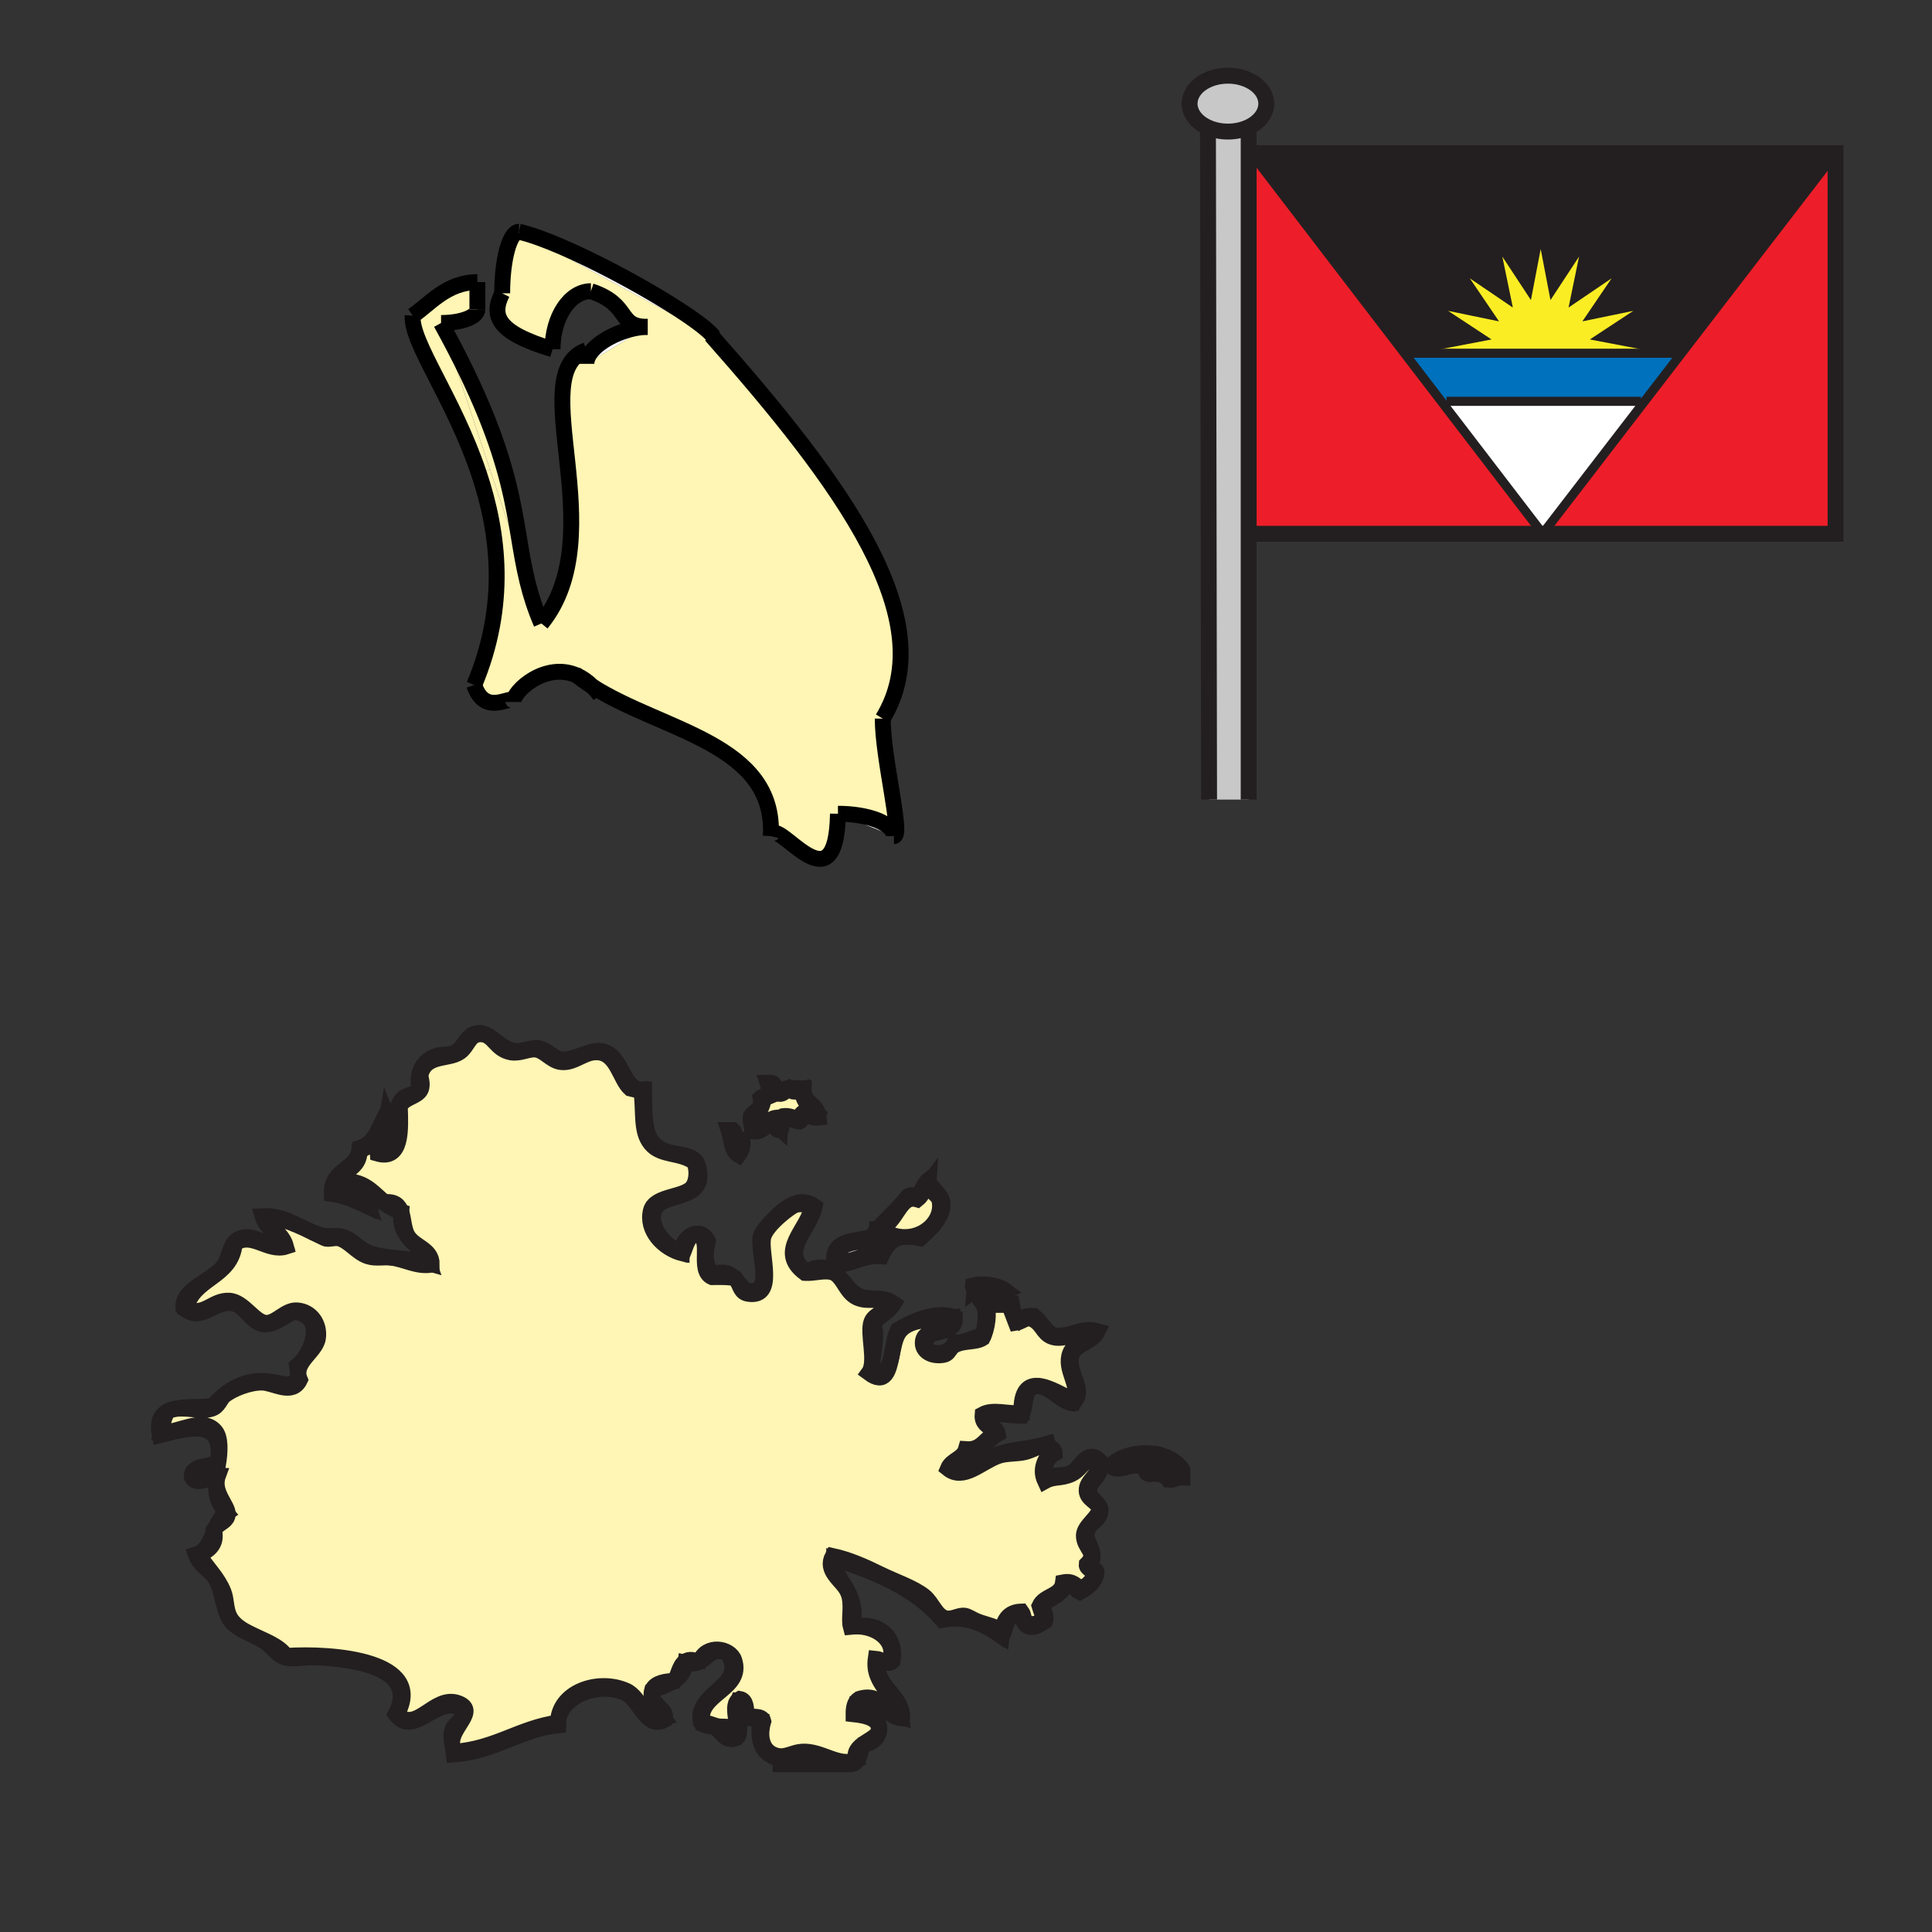 <?xml version="1.0" encoding="iso-8859-1"?>
<!-- Generator: Adobe Illustrator 12.0.1, SVG Export Plug-In . SVG Version: 6.00 Build 51448)  -->
<!DOCTYPE svg PUBLIC "-//W3C//DTD SVG 1.1//EN" "http://www.w3.org/Graphics/SVG/1.1/DTD/svg11.dtd">
<svg  version="1.1" id="Layer_1" xmlns="http://www.w3.org/2000/svg" xmlns:xlink="http://www.w3.org/1999/xlink" width="850.89" height="850.89"
	 viewBox="0 0 850.89 850.89" style="overflow:visible;enable-background:new 0 0 850.89 850.89;" xml:space="preserve">
<rect x="0" y="0" width="850.89" height="850.89" fill="#333333" stroke="none"/>
<g>
	<g id="XMLID_2_">
		<g>
			<polygon style="fill:#ED1E29;" points="808.41,83.82 808.41,235.09 679.44,235.09 679.44,235.02 723.69,177.52 740.58,155.57 
				808.41,67.44 			"/>
			<polygon style="fill:#231F20;" points="808.41,67.44 740.58,155.57 718.79,155.57 728.02,153.8 702.81,148.98 724.25,134.87 
				699.12,140.06 713.53,118.83 692.3,133.24 697.48,108.1 683.38,129.55 678.55,104.34 673.73,129.55 659.63,108.1 664.81,133.24 
				643.58,118.83 657.99,140.06 632.86,134.87 654.3,148.98 629.09,153.8 638.31,155.57 619.41,155.57 618.87,155.98 551.02,67.44 
							"/>
			<polygon style="fill:#0071BC;" points="718.79,155.57 740.58,155.57 723.69,177.52 722.7,176.75 637.06,176.75 635.63,177.85 
				618.87,155.98 619.41,155.57 638.31,155.57 638.32,155.57 			"/>
			<polygon style="fill:#FBED24;" points="728.02,153.8 718.79,155.57 638.32,155.57 638.31,155.57 629.09,153.8 654.3,148.98 
				632.86,134.87 657.99,140.06 643.58,118.83 664.81,133.24 659.63,108.1 673.73,129.55 678.55,104.34 683.38,129.55 697.48,108.1 
				692.3,133.24 713.53,118.83 699.12,140.06 724.25,134.87 702.81,148.98 			"/>
			<polygon style="fill:#FFFFFF;" points="723.69,177.52 679.44,235.02 635.63,177.85 637.06,176.75 722.7,176.75 			"/>
			<polygon style="fill:#ED1E29;" points="679.44,235.02 679.44,235.09 552.56,235.09 551.02,67.44 618.87,155.98 635.63,177.85 			
				"/>
			<path style="fill:#C8C8C8;" d="M532.01,56.15c-4.85-2.16-8.09-6.05-8.09-10.5c0-6.8,7.561-12.31,16.88-12.31
				c9.33,0,16.891,5.51,16.891,12.31c0,4.34-3.091,8.16-7.75,10.35c-2.631,1.23-5.771,1.95-9.141,1.95
				C537.58,57.95,534.57,57.29,532.01,56.15z"/>
			<path style="fill:#C8C8C8;" d="M549.94,56v296.16H532.5l-0.49-296.01c2.561,1.14,5.57,1.8,8.79,1.8
				C544.17,57.95,547.31,57.23,549.94,56z"/>
			<path style="fill:#FFFFFF;" d="M520.75,648.02c0,2.08,0,4.15,0,6.23l-1.21-4.78C519.94,648.98,520.32,648.48,520.75,648.02z"/>
			<path d="M520.75,647.41c0,0.21,0,0.41,0,0.609c-0.43,0.461-0.81,0.961-1.21,1.45l-0.33-1.29c0.13-0.239,0.23-0.5,0.32-0.77
				c-0.24-0.33-0.49-0.66-0.761-0.96l-0.479-1.9C519.25,645.38,520.08,646.33,520.75,647.41z"/>
			<path d="M519.21,648.18l0.33,1.29c-1.07,1.311-2.26,2.49-4.9,2.221c-1.58-2.091-4.27-3.07-8.56-2.44
				c-2.45-0.2-0.87-4.42-4.271-3.67c-5.01-0.78-9.22,3.11-12.84,0c4.261-4.15,11.181-6.01,17.65-5.49
				c0.229,0.01,0.46,0.03,0.689,0.061c0.301,0.029,0.591,0.069,0.891,0.109c0.37,0.05,0.74,0.11,1.1,0.181
				c0.05,0.01,0.09,0.02,0.13,0.029c0.391,0.07,0.78,0.15,1.16,0.25c0.3,0.07,0.59,0.15,0.88,0.24c0.181,0.05,0.36,0.1,0.54,0.16
				c0.601,0.189,1.19,0.41,1.76,0.649c0.23,0.091,0.45,0.19,0.671,0.301c0.079,0.029,0.149,0.069,0.229,0.109
				c0.25,0.11,0.49,0.24,0.73,0.37c0.26,0.141,0.52,0.29,0.77,0.44c0.54,0.33,1.05,0.68,1.53,1.069c0.13,0.091,0.25,0.19,0.37,0.301
				c0.08,0.05,0.149,0.109,0.22,0.189l0.479,1.9c-6.52-7.62-20.14-7-28.579-0.87c4.42,1.07,7.359-1.67,12.84-1.22
				c1.76,0.88,2.12,3.17,3.66,4.279c4.319-1.92,6.939,0.53,9.17,2.44C517.43,650.56,518.55,649.59,519.21,648.18z"/>
			<path style="fill:#FFFFFF;" d="M519.53,647.41c-0.09,0.27-0.19,0.53-0.32,0.77l-0.44-1.729
				C519.04,646.75,519.29,647.08,519.53,647.41z"/>
			<path style="fill:#FFFFFF;" d="M518.77,646.45l0.44,1.729c-0.66,1.41-1.78,2.38-3.35,2.9c-2.23-1.91-4.851-4.36-9.17-2.44
				c-1.54-1.109-1.9-3.399-3.66-4.279c-5.48-0.45-8.42,2.29-12.84,1.22C498.63,639.45,512.25,638.83,518.77,646.45z"/>
			<path style="fill:#FFFFFF;" d="M518.29,644.54v0.01c-0.07-0.08-0.14-0.14-0.22-0.189C518.15,644.42,518.22,644.48,518.29,644.54z
				"/>
			<path d="M518.07,644.36c-0.12-0.11-0.24-0.21-0.37-0.301C517.83,644.15,517.95,644.25,518.07,644.36z"/>
			<path d="M516.17,642.99c-0.25-0.15-0.51-0.3-0.77-0.44C515.66,642.69,515.92,642.83,516.17,642.99z"/>
			<path d="M515.4,642.55c-0.24-0.13-0.48-0.26-0.73-0.37C514.92,642.29,515.16,642.42,515.4,642.55z"/>
			<path d="M514.44,642.07c-0.221-0.11-0.44-0.21-0.671-0.301C514,641.86,514.22,641.96,514.44,642.07z"/>
			<path d="M512.01,641.12c-0.18-0.061-0.359-0.11-0.54-0.16C511.65,641.01,511.83,641.06,512.01,641.12z"/>
			<path style="fill:#FFFFFF;" d="M511.47,640.96c-0.29-0.09-0.58-0.17-0.88-0.24C510.89,640.79,511.18,640.87,511.47,640.96z"/>
			<path style="fill:#FFFFFF;" d="M510.59,640.72c-0.38-0.1-0.77-0.18-1.16-0.25C509.82,640.54,510.21,640.63,510.59,640.72z"/>
			<path style="fill:#FFFFFF;" d="M509.3,640.44c-0.359-0.07-0.729-0.131-1.1-0.181C508.57,640.31,508.94,640.37,509.3,640.44z"/>
			<path d="M507.31,640.15c-0.229-0.03-0.46-0.051-0.689-0.061C506.85,640.1,507.08,640.12,507.31,640.15z"/>
			<path d="M484.69,643.75c0.949,7.45-5.521,7.79-4.881,13.44c0.381,3.39,4.83,4.6,4.881,7.939c0.09,5.26-6.29,5.08-6.11,11.62
				c0.54,3.39,4.77,7.74,1.229,12.83c0.21,2.03,3.761,0.72,3.051,3.67c-0.99,4.1-4.07,6.11-7.33,7.94
				c-2.21-1.051-2.66-3.86-6.11-3.671c-0.74,4-6.6,6.391-10.39,9.171c-0.98,1.739,2.359,3.489,1.22,7.34
				c-2.34,1.319-4.28,2.989-6.72,2.439c-3.71-0.83-2.7-5.05-4.891-5.5c-5.71,0-5.39,6.021-7.34,9.78
				c-6.26-4.54-13.78-8.61-23.14-7.78l-0.01-0.109c2.34-0.17,4.66-1.54,6.65-1.28c1.45,0.189,3.5,1.67,5.5,2.45
				c4.75,1.819,8.17,1.93,11,4.88c0.59-5.32,2.811-9.01,8.561-9.16c1.14,1.5,0.949,4.35,2.439,5.5c2.91,0.25,5-0.3,6.73-1.22
				c0.489-3.141-0.66-4.65-1.23-6.73c2.15-4.78,9.63-4.229,10.391-10.39c4.56-0.891,5.689,1.649,7.949,3.06
				c2.32-1.95,5.44-3.12,5.5-7.33c0.74-0.59-3.319-1.54-3.06-3.67c5.24-5.26-1.38-7.02-1.22-12.83c0.12-4.27,7.069-8.229,6.72-11.62
				c-0.311-3.1-5.34-3.97-5.5-7.939c-0.19-4.75,5.59-6.4,5.5-12.22c-4.98-5.41-7.01,2.5-12.22,4.89c-4.69,2.14-7.63,0.85-11.61,3.05
				c-2.6-5.55,0.33-9.96,3.05-13.439c-2.81-4.38-7.46-0.46-11.609,0.609c-3.78,0.98-8.41,0.46-12.221,1.83
				c-7.609,2.75-15.19,11.03-22,5.5c1.59-3.91,6.73-4.27,7.95-8.55c7.05,0.53,8.25-4.79,12.83-6.73c-1.2-3.479-5.98-3.39-5.5-8.55
				c4.68-2.569,10.92-0.13,17.11-0.609c-0.301-10,3.149-12.5,7.76-11.98l-0.021,0.14c-0.739-0.06-1.479,0.011-2.239,0.23
				c-4.681,1.37-3.23,7.98-5.5,12.83c-4.92-0.061-11.311-1.6-15.891,0c-0.3,4.78,4.8,4.16,5.5,7.939
				c-4.54,2.591-6.7,7.561-13.44,7.95c-0.95,3.021-8.4,5.721-6.73,7.33c8.54,2.61,14.351-4.66,21.391-6.72
				c6.6-1.93,13.529-2.09,20.779-4.28c0.58,1.87,2.98,1.92,3.061,4.28c-3.21,1.76-5.601,5.95-3.67,11c3.89-2.09,7.29-0.63,11-2.44
				C476.27,646.48,478.67,637.4,484.69,643.75z"/>
			<path style="fill:#FFF5B4;" d="M484.08,664.52c0.35,3.391-6.6,7.351-6.72,11.62c-0.16,5.811,6.46,7.57,1.22,12.83
				c-0.26,2.13,3.8,3.08,3.06,3.67c-0.06,4.21-3.18,5.38-5.5,7.33c-2.26-1.41-3.39-3.95-7.949-3.06
				c-0.761,6.16-8.24,5.609-10.391,10.39c0.57,2.08,1.72,3.59,1.23,6.73c-1.73,0.92-3.82,1.47-6.73,1.22c-1.49-1.15-1.3-4-2.439-5.5
				c-5.75,0.15-7.971,3.84-8.561,9.16c-2.83-2.95-6.25-3.061-11-4.88c-2-0.78-4.05-2.261-5.5-2.45c-1.99-0.26-4.31,1.11-6.65,1.28
				c-0.43,0.02-0.86,0.01-1.29-0.061c-4.56-0.74-6.09-6.8-9.78-9.78c-4.76-3.84-13.03-6.55-19.55-9.77
				c-6.84-3.39-13.86-6.45-20.78-7.95c-3.48,6.55,3.85,10.53,6.36,15.13c0.13,0.25,0.26,0.511,0.36,0.761
				c2.23,5.39,0.19,11.529,1.22,15.279c0.21-0.02,0.41-0.05,0.62-0.05c0,0.021-0.01,0.03-0.01,0.05c0.15-0.029,0.3-0.069,0.45-0.09
				c11.01-0.79,19.42,7.19,16.05,14.76c-1.91,1.601-4.07-0.449-6.11-0.62c-1.66,11.471,9.22,15.62,11,25.671
				c-6.48-1.971-8.79-11.03-18.33-7.94c-1.87,1.18-2.46,3.65-2.44,6.72c6.37,0.681,11.85,2.34,11,7.33
				c-0.74,4.28-12.3,5.76-9.78,12.84c-7.91,3.29-15.12-4.17-23.84-3.67c-4.1,0.24-7.14,2.71-11,1.83
				c-6.29-1.43-8.34-7.71-6.11-15.28c-0.6-2.659-4.98-1.539-7.33-2.439c-0.33-3.13-0.1-6.82-3.06-7.33
				c-4.79,2.58,0.57,12.36-1.83,16.5c-3.64,0.17-6.5-0.43-6.11-4.28c-3.38-0.09-5.13-1.79-8.56-1.83
				c-2.33-12.87,18.37-14.37,14.06-27.5c-1.73-5.27-12.19-7.3-15.28,0.61c-1.97,0.13-2.58-1.08-4.89-0.61
				c-3.89,1.051-4.03,5.86-5.95,8.9c-0.13,0.09-0.26,0.18-0.4,0.27c-6.04,0.171-8.86,1.82-9.66,4.23
				c-1.07,3.26,1.57,7.93,5.01,12.26c-8.22,2.601-9.76-9.24-16.5-12.22c-12.3-5.44-29.72,0.57-29.94,14.06
				c-16.92,2.431-27.28,11.42-45.23,12.83c-0.53-0.7-0.89-1.41-1.11-2.12c-0.01-0.01,0-0.02,0-0.02c-0.1-0.561-0.2-1.1-0.28-1.62
				c-0.28-7.25,11.48-14.33,2.62-17.63c-10.53-3.91-18.03,13.71-26.89,4.89c12.98-23.6-27.59-27.069-48.89-25.67
				c-3.04-4.45-9.32-6.649-14.95-9.33c-4.37-2.08-8.34-4.45-10.11-8.39c-1.53-3.43-1.18-7.19-2.44-10.39
				c-2.51-6.37-7.09-10.4-11-16.5c4.45-1.58,8.14-4.57,6.87-10.381c0.22-0.54,0.45-1.079,0.68-1.609c2.19-2.24,5.01-2.76,5.28-5.73
				c0.35-3.85-6.99-9.739-4.28-17.109c-4.5-0.2-7.73,3.01-11,0.609c1.07-4.43,7.47-3.54,11-5.5c0.95-5.6,1.22-11.84-1.22-14.67
				c-5.67-6.58-16.1,0.88-23.83,0.61c0.82-3.561,1.09-7.7,3.53-9.66c0,0,0-0.01,0.01-0.01c0.16-0.07,0.34-0.141,0.51-0.2
				c0.01-0.01,0.02-0.021,0.03-0.021c0.05-0.01,0.09-0.029,0.14-0.05c0.02-0.01,0.03-0.01,0.04-0.01c0.04-0.01,0.07-0.02,0.1-0.03
				c6.43-1.67,12.64,1.061,17.64-0.41c3.56-1.039,3.75-4.31,6.11-6.109c3.5-2.67,10.82-5.63,16.5-5.5
				c5.08,0.13,13.14,5.82,16.5-1.22c-3.28-7.71,7.04-12.12,7.94-18.33c0.91-6.181-2.97-11.78-9.16-12.23
				c-5.07-0.36-8.9,5.47-13.45,5.5c-5.36,0.05-10-9.46-16.5-9.77c-7.39-0.36-10.61,7.06-18.94,3.659
				c2.83-13.869,19.95-13.449,21.39-28.72c7.44-5.67,14.61,3.83,22.61,1.22c-1.54-5.789-6.82-7.84-9.17-12.829
				c9.85,0.409,17.13,7.56,26.28,9.17c1.62,0.76,4.2-0.49,6.11,0c4.71,1.199,7.89,6.29,12.83,7.939c3.46,1.16,7.09,0.181,10.39,0.61
				c6.09,0.79,11.45,4.229,17.73,3.06c0.12-7.29-8.37-7.71-11-13.45c-1.37-2.979-1.42-6.85-2.42-9.779
				c-0.95-2.78-2.76-4.73-7.36-4.271c-4.65-3.71-8.05-8.66-15.89-9.17c-1.21,7.33,7.11,5.11,8.55,9.78
				c-4.2-2.521-9.5-3.94-15.27-4.89c-0.06-10.04,11.68-8.28,11.61-18.33c2.14-0.71,3.3-2.41,6.11-2.45
				c0.58-5.73,5.22-7.4,6.11-12.83c3.16,7.64-5.19,9.07-4.28,16.5c10.84,3.09,10.15-10.63,9.78-20.78c1.78-3.99,7.6-4.149,9.17-7.33
				c1.24-2.54-0.31-5.5,0-6.72c2.24-8.97,12.03-6.36,17.11-9.78c4.01-2.71,4.09-8.3,9.78-7.95c5.43,0.341,6.05,6.66,12.83,7.95
				c3.97,0.75,7.65-1.6,11-1.229c3.89,0.43,6.76,4.939,11,5.5c6,0.8,10.24-4.79,16.5-4.271c8.3,0.681,9.57,11.84,14.06,15.891
				c1.46,0.37,2.78,0.87,4.88,0.609c1.38,9.83-0.41,18.261,4.28,23.83c4.59,5.44,12.73,3.561,18.95,7.95c1.5,2.7,1.55,8.05-0.61,11
				c-3.5,4.77-16.59,3.64-18.34,10.38c-2.22,8.601,5.28,16.75,14.06,18.95c1.57-3.71,2.32-8.85,6.72-7.95
				c6.28,1.29-0.46,15.46,6.11,18.34c3.57-0.02,7.3-0.18,10.14,0.55c0.3,0.311,0.58,0.631,0.85,0.95c1.63,2.65,1.69,5.3,4.9,5.83
				c12.91,2.13,4.93-18.1,6.72-25.05c1.41-5.45,12.03-13.45,14.06-14.06c2.17-0.65,5-0.171,7.33,0.609
				c-1.26,9.91-16.2,19.61-3.05,29.33c4.36,0.28,9.11-1.61,12.83,0c0.75,0.33,1.41,0.851,2.01,1.48c2.6,2.76,4.16,7.77,8.38,9.52
				c4.84,2.01,7.57-0.45,13.44,2.45c1.86,3.46-5.68,3.85-7.33,7.939c-2.05,5.091,2.38,17.7-1.22,22.62
				c7.24,5.41,8.74-0.84,10.12-7.699c0.7-3.45,1.36-7.061,2.71-9.421c3.82-6.67,13.77-6.21,23.83-7.329
				c-0.31,8.31-11.84,3.89-12.83,10.39c-0.72,4.74,4.26,7.1,9.17,6.11c1.86-0.381,2.23-1.74,3.27-2.971
				c0.18-0.16,0.35-0.34,0.51-0.529c0.3-0.28,0.66-0.551,1.11-0.78c4.02-2.09,9.18-1.08,12.22-3.05c1.96-3.721,3.4-12.2,1.22-14.67
				c3.46,0,6.931,0,10.391,0c1.12,2.54,2.02,5.31,3.06,7.939c2.17-0.29,5.19-2.92,6.72-1.83c4.96,1.9,4.931,6.41,9.16,7.95
				c5.24,1.9,10.44-2.42,18.34-1.84c-2.939,4.59-8.569,4.3-10.39,9.17c-2.69,7.2,4.64,13.8,1.83,20.78
				c-4.38-1.98-10.57-5.94-15.46-6.48c-4.61-0.52-8.061,1.98-7.76,11.98c-6.19,0.479-12.431-1.96-17.11,0.609
				c-0.48,5.16,4.3,5.07,5.5,8.55c-4.58,1.94-5.78,7.261-12.83,6.73c-1.22,4.28-6.36,4.64-7.95,8.55c6.81,5.53,14.39-2.75,22-5.5
				c3.811-1.37,8.44-0.85,12.221-1.83c4.149-1.069,8.8-4.989,11.609-0.609c-2.72,3.479-5.649,7.89-3.05,13.439
				c3.98-2.2,6.92-0.91,11.61-3.05c5.21-2.39,7.239-10.3,12.22-4.89c0.09,5.819-5.69,7.47-5.5,12.22
				C478.74,660.55,483.77,661.42,484.08,664.52z"/>
			<path d="M481.64,586.91c-7.899-0.58-13.1,3.74-18.34,1.84c-4.229-1.54-4.2-6.05-9.16-7.95c-1.529-1.09-4.55,1.54-6.72,1.83
				c-1.04-2.63-1.939-5.399-3.06-7.939c-3.46,0-6.931,0-10.391,0c2.181,2.47,0.74,10.949-1.22,14.67c-3.04,1.97-8.2,0.96-12.22,3.05
				c-0.45,0.229-0.81,0.5-1.11,0.78c0.49-0.58,0.87-1.25,1.11-2c3.24,0.59,8.39-2.19,12.22-3.061c1.45-5.439,2.03-11.1,0-14.05
				c4.28,0,8.55,0,12.83,0c0.52,2.939,1.25,5.68,3.06,7.33c1.4-1.45,3.721-1.98,6.721-1.83c3.189,2.51,4.87,6.54,8.56,8.55
				c7.94,0.96,12.35-3.979,19.55-1.83c-2.72,5.521-10.13,5.21-11.609,11c-1.94,7.57,6.97,14.96,0.609,20.78
				c-5.2-0.73-9.77-7.16-14.87-7.561l0.021-0.14c4.89,0.54,11.08,4.5,15.46,6.48c2.81-6.98-4.521-13.58-1.83-20.78
				C473.07,591.21,478.7,591.5,481.64,586.91z"/>
			<path d="M443.14,568.58c-3.13,1.45-11.479-1.78-14.06,0c0.08-1.1-0.75-1.29-0.61-2.45C432.21,565.15,439.36,565.65,443.14,568.58
				z"/>
			<path d="M420.53,580.19c0.45,8.619-11.79,4.54-12.84,10.39c-1.08,6,7.35,6.79,11.22,3.14c-1.04,1.23-1.41,2.59-3.27,2.971
				c-4.91,0.989-9.89-1.37-9.17-6.11c0.99-6.5,12.52-2.08,12.83-10.39c-10.06,1.119-20.01,0.659-23.83,7.329
				c-1.35,2.36-2.01,5.971-2.71,9.421l-0.05-0.011c0.82-3.979,1.2-8.54,2.76-11.239C401.39,582.17,411.98,577.03,420.53,580.19z"/>
			<path style="fill:#FFFFFF;" d="M418.91,593.72c0.15-0.18,0.32-0.359,0.51-0.529C419.26,593.38,419.09,593.56,418.91,593.72z"/>
			<path d="M418.15,712.86l0.01,0.109c-1.02,0.08-2.06,0.23-3.13,0.44c-11.46-13.391-28.76-20.94-47.67-26.891
				c-0.05,5.591,3.24,9.261,5.77,13.9l-0.02,0.01c-2.51-4.6-9.84-8.58-6.36-15.13c6.92,1.5,13.94,4.561,20.78,7.95
				c6.52,3.22,14.79,5.93,19.55,9.77c3.69,2.98,5.22,9.04,9.78,9.78C417.29,712.87,417.72,712.88,418.15,712.86z"/>
			<path d="M415.03,529.47c0.93,6.521-5.8,12.21-9.78,15.891c-1.61-0.38-3.07-0.601-4.39-0.69c8.27-1.15,14.42-8.4,12.94-15.81
				c-0.62-3.16-5.15-4.051-4.88-7.95c-1.79,2.29-2.6,5.56-4.89,7.34c-8.22-2.52-8.9,11.35-17.22,12.76
				c4.16-4.81,9.05-8.89,12.94-13.99c0.78-0.829,2.88-0.829,3.67,0c2.6-1.67,3.1-5.449,5.5-7.329
				C409.86,523.47,414.47,525.59,415.03,529.47z"/>
			<path style="fill:#FFF5B4;" d="M413.8,528.86c1.48,7.409-4.67,14.659-12.94,15.81c-1.25-0.08-2.38-0.03-3.4,0.14
				c-1.25-0.079-2.53-0.3-3.82-0.68c-1.13,0.41-1.85,1.23-2.41,2.21l-5.54-0.979c0.75-0.71,0.65-2.29,0.62-3.78
				c0.16-0.19,0.33-0.38,0.5-0.57c8.32-1.41,9-15.279,17.22-12.76c2.29-1.78,3.1-5.05,4.89-7.34
				C408.65,524.81,413.18,525.7,413.8,528.86z"/>
			<path style="fill:#FFFFFF;" d="M397.46,544.81c1.02-0.17,2.15-0.22,3.4-0.14C399.75,544.83,398.62,544.88,397.46,544.81z"/>
			<path d="M386.31,732.97c0.4,10.82,11.52,14.11,10.99,23.83c-8.2-0.77-10.04-11.58-19.55-7.33c0.13,1.971-1.08,2.59-0.61,4.891
				c12.13-0.99,13.64,12.439,3.05,14.05c-1.74,2.95-1.12,8.25-5.5,8.56c-1.42,0-2.85,0-4.27,0c-3.24-0.149-11.26-4.979-15.89-4.89
				c-3.28,0.06-6.06,2.5-9.17,2.439c-8.31-0.14-12.44-5.89-10.39-17.109c-2.01-0.641-5-0.29-6.72-1.22
				c-1.43-2.03,0.36-7.29-3.06-7.33c-1.9,5.27,2.1,13.68-0.61,16.5c-4.91,2.09-6.62-2.2-9.17-4.28c-2.47-1.58-4.56-0.18-6.72-2.44
				c-3.06-13.72,21.27-16.13,11.61-30.56c-6.58-2.8-8.26,1.76-12.18,3.75l-0.04-0.08c3.09-7.91,13.55-5.88,15.28-0.61
				c4.31,13.13-16.39,14.63-14.06,27.5c3.43,0.04,5.18,1.74,8.56,1.83c-0.39,3.851,2.47,4.45,6.11,4.28
				c2.4-4.14-2.96-13.92,1.83-16.5c2.96,0.51,2.73,4.2,3.06,7.33c2.35,0.9,6.73-0.22,7.33,2.439c-2.23,7.57-0.18,13.851,6.11,15.28
				c3.86,0.88,6.9-1.59,11-1.83c8.72-0.5,15.93,6.96,23.84,3.67c-2.52-7.08,9.04-8.56,9.78-12.84c0.85-4.99-4.63-6.649-11-7.33
				c-0.02-3.069,0.57-5.54,2.44-6.72c9.54-3.09,11.85,5.97,18.33,7.94c-1.78-10.051-12.66-14.2-11-25.671
				c2.04,0.171,4.2,2.221,6.11,0.62c3.37-7.569-5.04-15.55-16.05-14.76c11.24-2.34,19.36,4.71,17.28,15.37
				C391.25,733.67,386.39,730.52,386.31,732.97z"/>
			<path d="M393.64,544.13c1.29,0.38,2.57,0.601,3.82,0.68c-4.83,0.761-7.34,4.051-9.32,8.49c-7.89-0.55-11.7,2.97-18.34,3.67
				c-0.6-0.83-1.63-1.22-2.44-1.84c-0.59-9.55,9.64-8.28,16.5-10.38c0.77-1.1,1.6-2.16,2.45-3.17c0.03,1.49,0.13,3.07-0.62,3.78
				c-6.75,1.89-18.87,1.37-17.11,9.77c5.5,2.12,11.87-3.49,19.56-3.05c1.55-1.39,2.02-3.86,3.09-5.74
				C391.79,545.36,392.51,544.54,393.64,544.13z"/>
			<path style="fill:#FFF5B4;" d="M254.14,297.53c-13.86-6.26-28.04,6.77-28.04,11.57c0-4.09-12.32,7.39-17.25-7.4
				c14.79-35.19,10.87-66.96,2.04-93.27l4.91-1.64l16.52,49.48c1.42,5.81,3.31,11.79,6.11,18.32
				c32.04-39.43-8.18-110.34,19.82-120.34l2.69,0.01c-1.68,1.91-2.69,3.95-2.69,5.99l27-16.28c-13.82,0-7-9.72-25-15.72
				c-9.34,0-16.89,11.44-16.89,25.57c-24.65-7.39-27.12-14.78-22.19-24.64c0-14.99,3.31-27.11,7.4-27.11l84.61,45.61
				c57.59,65.12,102.2,125.28,75.59,168.81c0,17.71,9.02,51.76,4.93,51.76c0-5.45-11.02-9.86-24.65-9.86
				c-0.8,43.86-27.11,0-29.57,9.86c2.26-40.76-47.48-46.15-78.52-65.88C258.74,300.13,256.45,298.56,254.14,297.53z"/>
			<path style="fill:#FFFFFF;" d="M393.7,368.25l-24.65-9.86C382.68,358.39,393.7,362.8,393.7,368.25z"/>
			<path d="M392.71,596.93l0.05,0.011c-1.38,6.859-2.88,13.109-10.12,7.699c3.6-4.92-0.83-17.529,1.22-22.62
				c1.65-4.09,9.19-4.479,7.33-7.939c-5.87-2.9-8.6-0.44-13.44-2.45c-4.22-1.75-5.78-6.76-8.38-9.52h0.01
				c3.07,3.21,5.57,7.46,9.59,8.909c4.92,1.79,9.78-0.39,14.67,3.061c-2.24,3.67-6.22,5.6-9.17,8.55
				c2.93,7.47-1.95,15.98,0.61,22.01C390.1,605.66,391.72,601.71,392.71,596.93z"/>
			<path style="fill:#FFFFFF;" d="M385.69,545.36l5.54,0.979c-1.07,1.88-1.54,4.351-3.09,5.74c-7.69-0.44-14.06,5.17-19.56,3.05
				C366.82,546.73,378.94,547.25,385.69,545.36z"/>
			<path style="fill:#FFFFFF;" d="M386.31,541.08c0.17-0.021,0.34-0.04,0.5-0.07c-0.17,0.19-0.34,0.38-0.5,0.57
				C386.31,541.41,386.31,541.24,386.31,541.08z"/>
			<path style="fill:#FFFFFF;" d="M375.75,716.38c-0.15,0.021-0.3,0.061-0.45,0.09c0-0.02,0.01-0.029,0.01-0.05
				C375.46,716.39,375.6,716.38,375.75,716.38z"/>
			<path d="M373.13,700.42c2.17,4,3.77,8.71,2.18,16c-0.21,0-0.41,0.03-0.62,0.05c-1.03-3.75,1.01-9.89-1.22-15.279
				c-0.1-0.25-0.23-0.511-0.36-0.761L373.13,700.42z"/>
			<path d="M369.38,562.11h-0.01c-0.6-0.63-1.26-1.15-2.01-1.48c-3.72-1.61-8.47,0.28-12.83,0c-13.15-9.72,1.79-19.42,3.05-29.33
				c-2.33-0.78-5.16-1.26-7.33-0.609c-2.03,0.609-12.65,8.609-14.06,14.06c-1.79,6.95,6.19,27.18-6.72,25.05
				c-3.21-0.53-3.27-3.18-4.9-5.83c1.72,2.08,3.02,4.36,5.51,4.61c10.88,1.12,3.6-17.12,4.89-23.83c0.6-3.12,7.63-9.7,9.17-11
				c3.66-3.1,8.94-6.51,14.66-2.45c-2.06,10.45-15.74,19.7-3.66,28.72C362.21,556.44,366.11,558.69,369.38,562.11z"/>
			<path d="M360.64,492.19c-2.51,0.26-3.92-0.57-5.5-1.221c-2.4-0.359-1.56,2.511-3.06,3.05c-2.51-0.34-3.95-1.75-6.72-1.829
				c-2.52-0.07-0.11,4.779-1.83,5.5c-2.44,0.399-1.75-2.32-1.84-4.28c-4.33,0.76-4.63,5.55-10.39,4.89
				c0.08-2.52-1.06-3.83-0.61-6.72c1.56-2.521,5.25-2.9,4.28-7.95c1.18-1.06,3.1-1.38,4.28-2.439c-0.68-1.16-0.78-2.891-1.22-4.28
				c0.4,0,0.81,0,1.22,0c2.69-0.24,1.59,3.29,3.67,3.67c4.42-2.25,6.62-1.23,11-1.22C353.63,486.16,360.25,486.05,360.64,492.19z
				 M354.53,489.75c1.27,0.4,4.18,2.28,5.5,0.61c-2.92-2.801-6.67-4.75-6.73-10.391c-2.84,0.91-4.03,1.521-6.11-0.609
				c-1.46,0.77-1.8,2.67-4.27,2.439c-3.19-1.97-3.82-6.95-3.06,0.61c-1.14,0.49-2.24,1.02-3.67,1.22c-0.08,4.61-2.62,6.75-4.89,9.17
				c0.2,2.05,0.63,3.851,1.84,4.891c3.76-1.12,4.7-5.08,9.16-5.5c-0.1,2.14,0.17,3.909,1.23,4.89c0.14-3-1.23-4.34,1.22-5.5
				c3.08-0.44,4.46,0.83,6.72,1.22C352.65,491.95,352.64,489.9,354.53,489.75z"/>
			<path style="fill:#FFF5B4;" d="M360.03,490.36c-1.32,1.67-4.23-0.21-5.5-0.61c-1.89,0.15-1.88,2.2-3.06,3.05
				c-2.26-0.39-3.64-1.66-6.72-1.22c-2.45,1.16-1.08,2.5-1.22,5.5c-1.06-0.98-1.33-2.75-1.23-4.89c-4.46,0.42-5.4,4.38-9.16,5.5
				c-1.21-1.04-1.64-2.841-1.84-4.891c2.27-2.42,4.81-4.56,4.89-9.17c1.43-0.2,2.53-0.729,3.67-1.22
				c-0.76-7.561-0.13-2.58,3.06-0.61c2.47,0.23,2.81-1.67,4.27-2.439c2.08,2.13,3.27,1.52,6.11,0.609
				C353.36,485.61,357.11,487.56,360.03,490.36z"/>
			<path d="M327.03,502.58c0.26,2.91-0.73,4.57-1.84,6.11c-3.19-1.9-2.96-7.23-4.27-11c0.61,0,1.22,0,1.83,0
				C324.57,499.43,323.1,504.52,327.03,502.58z M325.19,506.86c0.27-1.17,1.32-1.54,1.23-3.061c-1.92,0.681-1.62,0.29-3.06-0.609
				C323.33,505.05,323.92,506.3,325.19,506.86z"/>
			<path style="fill:#FFFFFF;" d="M326.42,503.8c0.09,1.521-0.96,1.891-1.23,3.061c-1.27-0.561-1.86-1.811-1.83-3.67
				C324.8,504.09,324.5,504.48,326.42,503.8z"/>
			<path style="fill:#FFFFFF;" d="M323.97,563.08c0.23,0.3,0.43,0.59,0.6,0.89c-0.27-0.319-0.55-0.64-0.85-0.95
				C323.8,563.03,323.89,563.06,323.97,563.08z"/>
			<path d="M313.58,561.25c5.4-1.77,8.15-0.3,10.14,1.77c-2.84-0.729-6.57-0.569-10.14-0.55c-6.57-2.88,0.17-17.05-6.11-18.34
				c-4.4-0.899-5.15,4.24-6.72,7.95c-8.78-2.2-16.28-10.35-14.06-18.95c1.75-6.74,14.84-5.61,18.34-10.38
				c2.16-2.95,2.11-8.3,0.61-11c-6.22-4.39-14.36-2.51-18.95-7.95c-4.69-5.569-2.9-14-4.28-23.83v-0.02
				c0.39,0.04,0.8,0.04,1.23,0.02c0.13,13.79,0.12,21.511,6.72,25.66c6.31,3.97,15.38,1.45,17.11,7.95
				c4.5,16.88-16.65,10.36-19.55,20.17c-1.95,6.57,4.74,15.37,12.22,17.72c-0.06-6.71,8.35-11.87,11.61-4.89
				C310.3,552.62,310.56,557.29,313.58,561.25z"/>
			<path style="fill:#FFFFFF;" d="M314.25,148.25l-1.07-0.57c-0.96-1.1-1.94-2.2-2.92-3.3
				C312.09,145.87,313.45,147.19,314.25,148.25z"/>
			<path style="fill:#FFFFFF;" d="M313.18,147.68l-84.61-45.61c19.79,4.4,66.58,29.86,81.69,42.31
				C311.24,145.48,312.22,146.58,313.18,147.68z"/>
			<path d="M308.08,731.75l0.04,0.08c-1.55,0.79-3.45,1.17-6.15,0.53c-0.44,3.68-2.28,6-4.73,7.68c1.92-3.04,2.06-7.85,5.95-8.9
				C305.5,730.67,306.11,731.88,308.08,731.75z"/>
			<path style="fill:#FFFFFF;" d="M297.24,740.04c-0.05,0.09-0.1,0.17-0.16,0.26c-0.08,0-0.16,0-0.24,0.01
				C296.98,740.22,297.11,740.13,297.24,740.04z"/>
			<path d="M296.84,740.31c-2.8,1.801-6.33,2.881-9.54,4.271l-0.12-0.04C287.98,742.13,290.8,740.48,296.84,740.31z"/>
			<path d="M287.3,744.58c-1.11,6.89,6.97,7.6,5.5,12.83c-8.54,4.67-10.77-9.46-18.33-12.22c-12.35-4.5-27.95,2.359-28.7,13.449
				h-0.02c0.22-13.489,17.64-19.5,29.94-14.06c6.74,2.979,8.28,14.82,16.5,12.22c-3.44-4.33-6.08-9-5.01-12.26L287.3,744.58z"/>
			<path style="fill:#FFFFFF;" d="M285.25,143.97l-27,16.28c0-2.04,1.01-4.08,2.69-5.99C265.98,148.53,277.08,143.97,285.25,143.97z
				"/>
			<path d="M282.41,479.95v0.02c-2.1,0.261-3.42-0.239-4.88-0.609c-4.49-4.051-5.76-15.21-14.06-15.891
				c-6.26-0.52-10.5,5.07-16.5,4.271c-4.24-0.561-7.11-5.07-11-5.5c-3.35-0.37-7.03,1.979-11,1.229c-6.78-1.29-7.4-7.609-12.83-7.95
				c-5.69-0.35-5.77,5.24-9.78,7.95c-5.08,3.42-14.87,0.811-17.11,9.78c-0.31,1.22,1.24,4.18,0,6.72
				c-1.57,3.181-7.39,3.34-9.17,7.33c0.37,10.15,1.06,23.87-9.78,20.78c-0.91-7.43,7.44-8.86,4.28-16.5
				c-0.89,5.43-5.53,7.1-6.11,12.83c-2.81,0.04-3.97,1.74-6.11,2.45c0.07,10.05-11.67,8.29-11.61,18.33
				c5.77,0.949,11.07,2.369,15.27,4.89c-1.44-4.67-9.76-2.45-8.55-9.78c7.84,0.51,11.24,5.46,15.89,9.17
				c4.6-0.46,6.41,1.49,7.36,4.271l-0.03,0.01c-8.66-2.57-14.2-11.44-22.61-12.23c0.56,5.961,9.88,3.16,9.17,10.391
				c-3.64-1.72-10.58-5.271-17.11-6.11c-0.52-11.31,11.38-10.21,12.22-20.17c7.23-2.14,8.7-10.04,12.22-15.88
				c1.31,1.51,1.81,2.97,1.81,4.41c0,4.52-4.98,8.76-5.48,13.31c8.89,1.54,7.97-6.109,7.85-13.33c-0.05-3.279,0.06-6.47,1.32-8.67
				c2.38-4.149,5.9-2.239,8.56-6.109c-1.06-6.181,0.82-11.5,6.72-14.061c2.71-1.18,6.45-0.45,9.16-1.83
				c4.26-2.17,4.77-8.29,10.39-8.56c5.03-0.24,9.68,7.34,15.89,7.95c3.62,0.35,7.19-1.761,10.39-1.23c3.81,0.64,6.42,4.41,9.78,4.89
				c5.67,0.82,12.64-4.439,17.72-3.659C274.32,464.32,273.58,479.18,282.41,479.95z"/>
			<path d="M245.77,758.64c-0.03,0.4-0.03,0.811-0.02,1.221c-15.69,1.43-27.94,11.569-45.84,12.83c-0.13-1.21-0.32-2.311-0.5-3.341
				c0.22,0.71,0.58,1.42,1.11,2.12c17.95-1.41,28.31-10.399,45.23-12.83H245.77z"/>
			<path style="fill:#FFFFFF;" d="M232.32,256.27l6.11,18.32C235.63,268.06,233.74,262.08,232.32,256.27z"/>
			<path style="fill:#FFF5B4;" d="M232.32,256.27l-16.52-49.48l-21.55-64.54C228.9,204.95,225.55,228.86,232.32,256.27z"/>
			<path style="fill:#FFF5B4;" d="M215.8,206.79l-4.91,1.64c-11.11-33.1-29.98-57.57-29.15-69.39l28.51-14.79c0,6.63,0,12,0,12
				c0,3.32-7.16,6-16,6L215.8,206.79z"/>
			<path style="fill:#FFFFFF;" d="M210.25,124.25l-28.51,14.79C189.13,134.11,196.63,124.25,210.25,124.25z"/>
			<path d="M199.3,761.69c1.07-2.9,5.86-4.33,4.28-9.16c-11.31-6.561-21.31,13.34-29.33,2.439c10.34-20.08-17.7-24.359-35.45-25.06
				c-4.55-0.18-9.92,1.14-13.44,0c-3.41-1.101-5.47-4.72-8.56-6.72c-2-1.29-3.96-2.28-5.8-3.181l0.02-0.04
				c5.63,2.681,11.91,4.88,14.95,9.33c21.3-1.399,61.87,2.07,48.89,25.67c8.86,8.82,16.36-8.8,26.89-4.89
				c8.86,3.3-2.9,10.38-2.62,17.63C198.76,765.54,198.59,763.65,199.3,761.69z"/>
			<path style="fill:#FFFFFF;" d="M199.13,767.71c0.08,0.521,0.18,1.06,0.28,1.62C199.23,768.79,199.15,768.25,199.13,767.71z"/>
			<path d="M179.14,543.52c2.63,5.74,11.12,6.16,11,13.45c-6.28,1.17-11.64-2.27-17.73-3.06l0.01-0.05
				c5.41,0.63,10.89,0.85,16.49,2.5c-2.98-8.63-13.42-9.801-12.22-22.61l0.03-0.01C177.72,536.67,177.77,540.54,179.14,543.52z"/>
			<path d="M172.42,553.86l-0.01,0.05c-3.3-0.43-6.93,0.55-10.39-0.61c-4.94-1.649-8.12-6.74-12.83-7.939
				c-1.91-0.49-4.34,0.31-6.11,0c-2.02-0.95-3.87-1.86-5.59-2.71c1.42,0.59,2.87,1.1,4.37,1.479c2.81,0.72,6.15-0.27,9.16,0.62
				c4.26,1.25,7.41,5.83,12.23,7.33C166.29,553.03,169.34,553.51,172.42,553.86z"/>
			<path style="fill:#FFFFFF;" d="M149.19,545.36c-1.91-0.49-4.49,0.76-6.11,0C144.85,545.67,147.28,544.87,149.19,545.36z"/>
			<path d="M130.86,577.13c6.19,0.45,10.07,6.05,9.16,12.23c-0.9,6.21-11.22,10.62-7.94,18.33c-3.36,7.04-11.42,1.35-16.5,1.22
				c-5.68-0.13-13,2.83-16.5,5.5c-2.36,1.8-2.55,5.07-6.11,6.109c-5,1.471-11.21-1.26-17.64,0.41c0.11-0.05,0.21-0.08,0.32-0.12
				c0.21-0.069,0.43-0.13,0.65-0.189c0.02-0.01,0.04-0.021,0.07-0.021c0.2-0.05,0.4-0.1,0.61-0.149c1.19-0.28,2.47-0.45,3.81-0.57
				c0.32-0.03,0.64-0.05,0.96-0.07c0.16-0.01,0.32-0.02,0.48-0.029c0.81-0.05,1.64-0.08,2.47-0.101c0.33-0.01,0.67-0.02,1-0.029
				c0.54-0.011,1.08-0.021,1.62-0.03c0.3-0.01,0.6-0.021,0.9-0.03c0.74-0.02,1.47-0.04,2.2-0.07c0.26-0.01,0.52-0.02,0.77-0.039
				c0.28-0.011,0.56-0.03,0.83-0.051c0.05,0,0.09,0,0.14-0.01c0.48-0.03,0.95-0.07,1.42-0.12c5.22-5.75,12.76-11.979,23.83-11
				c6.89,0.61,15.5,5.17,13.45-6.72c6.6-5.5,13.07-21.87-1.22-23.83c-4.72,1.62-8.32,5.92-13.45,5.5
				c-5.32-0.45-8.15-8.19-13.44-9.17c-8.8-1.64-14.23,9.05-22,1.83c-0.53-8.391,12.77-11.76,17.72-18.33
				c2.79-3.7,2.6-10.58,7.33-12.22c6.74-2.351,10.83,4.409,18.95,2.439c-2.42-4.72-7.59-6.67-9.17-12.22
				c5.6-0.35,10.28,1.59,14.86,3.79c-4.3-1.811-8.36-2.96-13.64-3.18c2.35,4.989,7.63,7.04,9.17,12.829
				c-8,2.61-15.17-6.89-22.61-1.22c-1.44,15.271-18.56,14.851-21.39,28.72c8.33,3.4,11.55-4.02,18.94-3.659
				c6.5,0.31,11.14,9.819,16.5,9.77C121.96,582.6,125.79,576.77,130.86,577.13z"/>
			<path style="fill:#FFFFFF;" d="M137.49,542.65c1.72,0.85,3.57,1.76,5.59,2.71c-9.15-1.61-16.43-8.761-26.28-9.17
				c5.28,0.22,9.34,1.369,13.64,3.18c0.01,0,0.01,0,0.02,0.01c2.33,1.11,4.63,2.29,7.02,3.271H137.49z"/>
			<path style="fill:#FFFFFF;" d="M137.48,542.65c-2.39-0.98-4.69-2.16-7.02-3.271C132.67,540.31,134.95,541.41,137.48,542.65z"/>
			<path d="M111.02,719.97l-0.02,0.04c-4.72-2.279-8.69-3.939-10.7-8.43c-2.55-5.7-2.42-11.64-5.5-16.5
				c-2.5-3.96-6.63-5.16-8.55-10.39c4.69-1.471,6.3-6.011,8.09-10.381c1.27,5.811-2.42,8.801-6.87,10.381
				c3.91,6.1,8.49,10.13,11,16.5c1.26,3.199,0.91,6.96,2.44,10.39C102.68,715.52,106.65,717.89,111.02,719.97z"/>
			<path d="M96.02,649.86c-2.71,7.37,4.63,13.26,4.28,17.109c-0.27,2.971-3.09,3.49-5.28,5.73c1.12-2.55,2.45-4.891,4.67-6.34
				c-3-3.521-5.33-7.71-4.28-15.28c-2.18-1.1-9.11,3.76-11-0.61c0.09-6.229,9.11-3.52,11.61-7.34c2.57-19.27-14.09-13.87-25.66-11
				l0.81-8.18c0-0.01,0-0.01,0-0.01c0.15-0.221,0.29-0.421,0.46-0.61c0.08-0.1,0.16-0.2,0.25-0.29c0.29-0.31,0.61-0.59,0.95-0.84
				c0.15-0.11,0.31-0.22,0.47-0.311c0.05-0.04,0.1-0.069,0.15-0.1c0.13-0.08,0.27-0.16,0.41-0.23c0.19-0.1,0.38-0.189,0.57-0.279
				c0.02-0.011,0.04-0.021,0.07-0.03c-2.44,1.96-2.71,6.1-3.53,9.66c7.73,0.27,18.16-7.19,23.83-0.61
				c2.44,2.83,2.17,9.07,1.22,14.67c-3.53,1.96-9.93,1.07-11,5.5C88.29,652.87,91.52,649.66,96.02,649.86z"/>
			<path style="fill:#FFFFFF;" d="M94.19,673.69c0.26-0.37,0.54-0.7,0.83-0.99c-0.23,0.53-0.46,1.069-0.68,1.609
				C94.3,674.11,94.25,673.9,94.19,673.69z"/>
			<path style="fill:#FFFFFF;" d="M92.16,619.42c0.48-0.03,0.96-0.07,1.42-0.12C93.11,619.35,92.64,619.39,92.16,619.42z"/>
			<path style="fill:#FFFFFF;" d="M91.19,619.48c0.28-0.011,0.56-0.03,0.83-0.051C91.75,619.45,91.47,619.47,91.19,619.48z"/>
			<path style="fill:#FFFFFF;" d="M90.42,619.52c0.26-0.01,0.51-0.02,0.77-0.039C90.94,619.5,90.68,619.51,90.42,619.52z"/>
			<path d="M88.22,619.59c-0.3,0.01-0.6,0.021-0.9,0.03C87.62,619.61,87.92,619.6,88.22,619.59z"/>
			<path d="M85.7,619.65c-0.33,0.01-0.67,0.02-1,0.029C85.03,619.67,85.37,619.66,85.7,619.65z"/>
			<path d="M84.7,619.68c-0.83,0.021-1.66,0.051-2.47,0.101C83.04,619.73,83.87,619.7,84.7,619.68z"/>
			<path d="M81.75,619.81c-0.32,0.021-0.64,0.04-0.96,0.07C81.11,619.85,81.42,619.83,81.75,619.81z"/>
			<path d="M76.98,620.45c-0.21,0.05-0.41,0.1-0.61,0.149C76.57,620.54,76.77,620.49,76.98,620.45z"/>
			<path d="M76.3,620.62c-0.22,0.06-0.44,0.12-0.65,0.189C75.86,620.74,76.08,620.68,76.3,620.62z"/>
			<path d="M75.65,620.81c-0.11,0.04-0.21,0.07-0.32,0.12c-0.03,0.011-0.06,0.021-0.1,0.03C75.37,620.9,75.51,620.86,75.65,620.81z"
				/>
			<path style="fill:#FFFFFF;" d="M75.19,620.97c-0.05,0.021-0.09,0.04-0.14,0.05c0.05-0.02,0.09-0.029,0.13-0.05
				C75.19,620.97,75.19,620.97,75.19,620.97z"/>
			<path style="fill:#FFFFFF;" d="M75.18,620.97c-0.04,0.021-0.08,0.03-0.13,0.05c-0.01,0-0.02,0.011-0.03,0.021
				c-0.17,0.06-0.34,0.13-0.51,0.2c0.04-0.04,0.08-0.08,0.13-0.11C74.82,621.07,75,621.02,75.18,620.97z"/>
			<path style="fill:#FFFFFF;" d="M75.02,621.04c-0.17,0.06-0.35,0.13-0.51,0.2C74.68,621.17,74.85,621.1,75.02,621.04z"/>
			<path d="M74.5,621.25c-0.03,0.01-0.05,0.02-0.07,0.03C74.45,621.27,74.48,621.26,74.5,621.25z"/>
			<path d="M73.86,621.56c-0.14,0.07-0.28,0.15-0.41,0.23C73.58,621.71,73.72,621.63,73.86,621.56z"/>
			<path d="M73.3,621.89c-0.16,0.091-0.32,0.2-0.47,0.311C72.98,622.09,73.14,621.98,73.3,621.89z"/>
			<path d="M71.88,623.04c-0.09,0.09-0.17,0.19-0.25,0.29C71.71,623.23,71.79,623.13,71.88,623.04z"/>
			<path d="M71.17,623.95l-0.81,8.18c-0.46-2.3-0.5-4.16-0.18-5.68c0.01-0.11,0.04-0.21,0.06-0.311c0.03-0.09,0.05-0.189,0.08-0.279
				c0.03-0.13,0.07-0.261,0.12-0.391c0.04-0.12,0.08-0.229,0.13-0.35C70.73,624.7,70.94,624.3,71.17,623.95z"/>
			<path style="fill:#FFFFFF;" d="M70.57,625.12c-0.05,0.12-0.09,0.229-0.13,0.35C70.47,625.35,70.52,625.23,70.57,625.12z"/>
			<path style="fill:#FFFFFF;" d="M70.32,625.86c-0.03,0.09-0.05,0.189-0.08,0.279C70.26,626.05,70.29,625.95,70.32,625.86z"/>
			<path d="M70.24,626.14c-0.02,0.101-0.05,0.2-0.06,0.311C70.2,626.34,70.22,626.24,70.24,626.14z"/>
		</g>
		<g>
			<polyline style="fill:none;stroke:#231F20;stroke-width:7;" points="551.02,67.44 808.41,67.44 808.41,83.82 808.41,235.09 
				679.44,235.09 552.56,235.09 			"/>
			<path style="fill:none;stroke:#231F20;stroke-width:7;" d="M532.01,56.15c-4.85-2.16-8.09-6.05-8.09-10.5
				c0-6.8,7.561-12.31,16.88-12.31c9.33,0,16.891,5.51,16.891,12.31c0,4.34-3.091,8.16-7.75,10.35
				c-2.631,1.23-5.771,1.95-9.141,1.95C537.58,57.95,534.57,57.29,532.01,56.15z"/>
			<polyline style="fill:none;stroke:#231F20;stroke-width:7;" points="532.01,55.81 532.01,56.15 532.5,352.16 			"/>
			<polyline style="fill:none;stroke:#231F20;stroke-width:7;" points="549.94,55.19 549.94,56 549.94,352.16 			"/>
			<polyline style="fill:none;stroke:#231F20;stroke-width:2;" points="806.9,84.67 808.41,83.82 809.29,83.32 			"/>
			<polyline style="fill:none;stroke:#231F20;stroke-width:4;" points="551.02,67.44 618.87,155.98 635.63,177.85 679.44,235.02 			
				"/>
			<polyline style="fill:none;stroke:#231F20;stroke-width:4;" points="808.41,67.44 740.58,155.57 723.69,177.52 679.44,235.02 			
				"/>
			<line style="fill:none;stroke:#231F20;stroke-width:2;" x1="718.79" y1="155.57" x2="715.74" y2="156.15"/>
			<polyline style="fill:none;stroke:#231F20;stroke-width:2;" points="638.31,155.57 629.09,153.8 654.3,148.98 632.86,134.87 
				657.99,140.06 643.58,118.83 664.81,133.24 659.63,108.1 673.73,129.55 678.55,104.34 683.38,129.55 697.48,108.1 692.3,133.24 
				713.53,118.83 699.12,140.06 724.25,134.87 702.81,148.98 728.02,153.8 718.79,155.57 			"/>
			<line style="fill:none;stroke:#231F20;stroke-width:2;" x1="643.06" y1="156.48" x2="638.32" y2="155.57"/>
			<polyline style="fill:none;stroke:#231F20;stroke-width:4;" points="619.41,155.57 638.31,155.57 638.32,155.57 718.79,155.57 
				740.58,155.57 741.23,155.57 			"/>
			<line style="fill:none;stroke:#231F20;stroke-width:4;" x1="637.06" y1="176.75" x2="722.7" y2="176.75"/>
			<path style="fill:none;stroke:#231F20;stroke-width:7;" d="M370.42,776.97c-10.06,0-20.11,0-30.17,0"/>
			<path style="fill:none;stroke:#231F20;stroke-width:7;" d="M70.32,625.86c-0.03,0.09-0.06,0.189-0.08,0.279"/>
			<path style="fill:none;stroke:#231F20;stroke-width:7;" d="M70.57,625.12c-0.05,0.11-0.1,0.229-0.13,0.35"/>
			<path style="fill:none;stroke:#231F20;stroke-width:7;" d="M92.02,619.43c-0.27,0.021-0.55,0.04-0.83,0.051
				c-0.26,0.02-0.51,0.029-0.77,0.039"/>
			<path style="fill:none;stroke:#231F20;stroke-width:7;" d="M93.58,619.3c-0.46,0.05-0.94,0.09-1.42,0.12"/>
			<path style="fill:none;stroke:#231F20;stroke-width:7;" d="M520.75,648.02c0,2.08,0,4.15,0,6.23"/>
			<path style="fill:none;stroke:#231F20;stroke-width:7;" d="M509.3,640.44c-0.359-0.07-0.729-0.131-1.1-0.181"/>
			<path style="fill:none;stroke:#231F20;stroke-width:7;" d="M511.47,640.96c-0.29-0.09-0.58-0.17-0.88-0.24
				c-0.38-0.09-0.77-0.18-1.16-0.25"/>
			<path style="fill:none;stroke:#231F20;stroke-width:7;" d="M518.29,644.54c-0.07-0.06-0.14-0.12-0.22-0.18"/>
			<path style="fill:none;stroke:#231F20;stroke-width:7;" d="M375.75,716.38c11.24-2.34,19.36,4.71,17.28,15.37
				c-1.78,1.92-6.64-1.23-6.72,1.22c0.4,10.82,11.52,14.11,10.99,23.83c-8.2-0.77-10.04-11.58-19.55-7.33
				c0.13,1.971-1.08,2.59-0.61,4.891c12.13-0.99,13.64,12.439,3.05,14.05c-1.74,2.95-1.12,8.25-5.5,8.56c-1.42,0-2.85,0-4.27,0
				c-3.24-0.149-11.26-4.979-15.89-4.89c-3.28,0.06-6.06,2.5-9.17,2.439c-8.31-0.14-12.44-5.89-10.39-17.109
				c-2.01-0.641-5-0.29-6.72-1.22c-1.43-2.03,0.36-7.29-3.06-7.33c-1.9,5.27,2.1,13.68-0.61,16.5c-4.91,2.09-6.62-2.2-9.17-4.28
				c-2.47-1.58-4.56-0.18-6.72-2.44c-3.06-13.72,21.27-16.13,11.61-30.56c-6.58-2.8-8.26,1.76-12.18,3.75
				c-1.55,0.79-3.45,1.17-6.15,0.53c-0.44,3.68-2.28,6-4.73,7.68"/>
			<path style="fill:none;stroke:#231F20;stroke-width:7;" d="M419.42,593.19c0.49-0.58,0.87-1.25,1.11-2
				c3.24,0.59,8.39-2.19,12.22-3.061c1.45-5.439,2.03-11.1,0-14.05c4.28,0,8.55,0,12.83,0c0.52,2.939,1.25,5.68,3.06,7.33
				c1.4-1.45,3.721-1.98,6.721-1.83c3.189,2.51,4.87,6.54,8.56,8.55c7.94,0.96,12.35-3.979,19.55-1.83
				c-2.72,5.521-10.13,5.21-11.609,11c-1.94,7.57,6.97,14.96,0.609,20.78c-5.2-0.73-9.77-7.16-14.87-7.561
				c-0.739-0.06-1.479,0.011-2.239,0.23c-4.681,1.37-3.23,7.98-5.5,12.83c-4.92-0.061-11.311-1.6-15.891,0
				c-0.3,4.78,4.8,4.16,5.5,7.939c-4.54,2.591-6.7,7.561-13.44,7.95c-0.95,3.021-8.4,5.721-6.73,7.33
				c8.54,2.61,14.351-4.66,21.391-6.72c6.6-1.93,13.529-2.09,20.779-4.28c0.58,1.87,2.98,1.92,3.061,4.28
				c-3.21,1.76-5.601,5.95-3.67,11c3.89-2.09,7.29-0.63,11-2.44c4.409-2.159,6.81-11.239,12.83-4.89
				c0.949,7.45-5.521,7.79-4.881,13.44c0.381,3.39,4.83,4.6,4.881,7.939c0.09,5.26-6.29,5.08-6.11,11.62
				c0.54,3.39,4.77,7.74,1.229,12.83c0.21,2.03,3.761,0.72,3.051,3.67c-0.99,4.1-4.07,6.11-7.33,7.94
				c-2.21-1.051-2.66-3.86-6.11-3.671c-0.74,4-6.6,6.391-10.39,9.171c-0.98,1.739,2.359,3.489,1.22,7.34
				c-2.34,1.319-4.28,2.989-6.72,2.439c-3.71-0.83-2.7-5.05-4.891-5.5c-5.71,0-5.39,6.021-7.34,9.78
				c-6.26-4.54-13.78-8.61-23.14-7.78c-1.02,0.08-2.06,0.23-3.13,0.44c-11.46-13.391-28.76-20.94-47.67-26.891
				c-0.05,5.591,3.24,9.261,5.77,13.9c2.17,4,3.77,8.71,2.18,16"/>
			<path style="fill:none;stroke:#231F20;stroke-width:7;" d="M324.57,563.97c1.72,2.08,3.02,4.36,5.51,4.61
				c10.88,1.12,3.6-17.12,4.89-23.83c0.6-3.12,7.63-9.7,9.17-11c3.66-3.1,8.94-6.51,14.66-2.45c-2.06,10.45-15.74,19.7-3.66,28.72
				c7.07-3.579,10.97-1.329,14.24,2.091c3.07,3.21,5.57,7.46,9.59,8.909c4.92,1.79,9.78-0.39,14.67,3.061
				c-2.24,3.67-6.22,5.6-9.17,8.55c2.93,7.47-1.95,15.98,0.61,22.01c5.02,1.021,6.64-2.93,7.63-7.71
				c0.82-3.979,1.2-8.54,2.76-11.239c5.92-3.521,16.51-8.66,25.06-5.5c0.45,8.619-11.79,4.54-12.84,10.39
				c-1.08,6,7.35,6.79,11.22,3.14"/>
			<path style="fill:none;stroke:#231F20;stroke-width:7;" d="M137.49,542.65c1.42,0.59,2.87,1.1,4.37,1.479
				c2.81,0.72,6.15-0.27,9.16,0.62c4.26,1.25,7.41,5.83,12.23,7.33c3.04,0.95,6.09,1.43,9.17,1.78c5.41,0.63,10.89,0.85,16.49,2.5
				c-2.98-8.63-13.42-9.801-12.22-22.61c-8.66-2.57-14.2-11.44-22.61-12.23c0.56,5.961,9.88,3.16,9.17,10.391
				c-3.64-1.72-10.58-5.271-17.11-6.11c-0.52-11.31,11.38-10.21,12.22-20.17c7.23-2.14,8.7-10.04,12.22-15.88
				c1.31,1.51,1.81,2.97,1.81,4.41c0,4.52-4.98,8.76-5.48,13.31c8.89,1.54,7.97-6.109,7.85-13.33c-0.05-3.279,0.06-6.47,1.32-8.67
				c2.38-4.149,5.9-2.239,8.56-6.109c-1.06-6.181,0.82-11.5,6.72-14.061c2.71-1.18,6.45-0.45,9.16-1.83
				c4.26-2.17,4.77-8.29,10.39-8.56c5.03-0.24,9.68,7.34,15.89,7.95c3.62,0.35,7.19-1.761,10.39-1.23c3.81,0.64,6.42,4.41,9.78,4.89
				c5.67,0.82,12.64-4.439,17.72-3.659c9.63,1.46,8.89,16.319,17.72,17.09c0.39,0.04,0.8,0.04,1.23,0.02
				c0.13,13.79,0.12,21.511,6.72,25.66c6.31,3.97,15.38,1.45,17.11,7.95c4.5,16.88-16.65,10.36-19.55,20.17
				c-1.95,6.57,4.74,15.37,12.22,17.72c-0.06-6.71,8.35-11.87,11.61-4.89c-1.45,6.04-1.19,10.71,1.83,14.67
				c5.4-1.77,8.15-0.3,10.14,1.77"/>
			<path style="fill:none;stroke:#231F20;stroke-width:7;" d="M75.23,620.96c0.14-0.06,0.28-0.1,0.42-0.15
				c0.21-0.069,0.43-0.13,0.65-0.189c0.02-0.01,0.04-0.021,0.07-0.021c0.2-0.06,0.4-0.109,0.61-0.149c1.19-0.28,2.47-0.45,3.81-0.57
				c0.32-0.03,0.63-0.05,0.96-0.07c0.16-0.01,0.32-0.02,0.48-0.029c0.81-0.05,1.64-0.08,2.47-0.101c0.33-0.01,0.67-0.02,1-0.029
				c0.54-0.011,1.08-0.021,1.62-0.03c0.3-0.01,0.6-0.021,0.9-0.03c0.74-0.02,1.47-0.04,2.2-0.07c0.26-0.01,0.52-0.02,0.77-0.039
				c0.28-0.011,0.56-0.03,0.83-0.051c0.05,0,0.09,0,0.14-0.01c0.48-0.03,0.95-0.07,1.42-0.12c5.22-5.75,12.76-11.979,23.83-11
				c6.89,0.61,15.5,5.17,13.45-6.72c6.6-5.5,13.07-21.87-1.22-23.83c-4.72,1.62-8.32,5.92-13.45,5.5
				c-5.32-0.45-8.15-8.19-13.44-9.17c-8.8-1.64-14.23,9.05-22,1.83c-0.53-8.391,12.77-11.76,17.72-18.33
				c2.79-3.7,2.6-10.58,7.33-12.22c6.74-2.351,10.83,4.409,18.95,2.439c-2.42-4.72-7.59-6.67-9.17-12.22
				c5.6-0.35,10.28,1.59,14.86,3.79"/>
			<path style="fill:none;stroke:#231F20;stroke-width:7;" d="M95.02,672.7c1.12-2.55,2.45-4.891,4.67-6.34
				c-3-3.521-5.33-7.71-4.28-15.28c-2.18-1.1-9.11,3.76-11-0.61c0.09-6.229,9.11-3.52,11.61-7.34c2.57-19.27-14.09-13.87-25.66-11
				c-0.46-2.3-0.5-4.16-0.18-5.68c0.02-0.11,0.04-0.21,0.06-0.311c0.03-0.09,0.05-0.189,0.08-0.279c0.03-0.13,0.07-0.261,0.12-0.391
				c0.04-0.12,0.08-0.229,0.13-0.35c0.16-0.42,0.37-0.82,0.6-1.17c0-0.01,0-0.01,0-0.01c0.15-0.221,0.29-0.421,0.46-0.61
				c0.08-0.1,0.16-0.2,0.25-0.29c0.29-0.31,0.61-0.59,0.95-0.84c0.15-0.11,0.31-0.22,0.47-0.311c0.05-0.04,0.1-0.069,0.15-0.1
				c0.13-0.08,0.27-0.16,0.41-0.23c0.19-0.1,0.38-0.189,0.57-0.279c0.02-0.011,0.05-0.021,0.07-0.03"/>
			<path style="fill:none;stroke:#231F20;stroke-width:7;" d="M199.13,767.71c-0.37-2.17-0.54-4.06,0.17-6.02
				c1.07-2.9,5.86-4.33,4.28-9.16c-11.31-6.561-21.31,13.34-29.33,2.439c10.34-20.08-17.7-24.359-35.45-25.06
				c-4.55-0.18-9.92,1.14-13.44,0c-3.41-1.101-5.47-4.72-8.56-6.72c-2-1.29-3.96-2.28-5.8-3.181c-4.72-2.279-8.69-3.939-10.7-8.43
				c-2.55-5.7-2.42-11.64-5.5-16.5c-2.5-3.96-6.63-5.16-8.55-10.39c4.69-1.471,6.3-6.011,8.09-10.381"/>
			<path style="fill:none;stroke:#231F20;stroke-width:7;" d="M296.84,740.31c-2.8,1.801-6.33,2.881-9.54,4.271
				c-1.11,6.89,6.97,7.6,5.5,12.83c-8.54,4.67-10.77-9.46-18.33-12.22c-12.35-4.5-27.95,2.359-28.7,13.449
				c-0.03,0.4-0.03,0.811-0.02,1.221c-15.69,1.43-27.94,11.569-45.84,12.83c-0.13-1.21-0.32-2.311-0.5-3.341"/>
			<path style="fill:none;stroke:#231F20;stroke-width:7;" d="M149.19,545.36c-1.91-0.49-4.34,0.31-6.11,0"/>
			<path style="fill:none;stroke:#231F20;stroke-width:7;" d="M282.41,479.97c1.38,9.83-0.41,18.261,4.28,23.83
				c4.59,5.44,12.73,3.561,18.95,7.95c1.5,2.7,1.55,8.05-0.61,11c-3.5,4.77-16.59,3.64-18.34,10.38
				c-2.22,8.601,5.28,16.75,14.06,18.95c1.57-3.71,2.32-8.85,6.72-7.95c6.28,1.29-0.46,15.46,6.11,18.34
				c3.57-0.02,7.3-0.18,10.14,0.55c0.08,0.011,0.17,0.04,0.25,0.061c0.23,0.3,0.43,0.59,0.6,0.89c1.63,2.65,1.69,5.3,4.9,5.83
				c12.91,2.13,4.93-18.1,6.72-25.05c1.41-5.45,12.03-13.45,14.06-14.06c2.17-0.65,5-0.171,7.33,0.609
				c-1.26,9.91-16.2,19.61-3.05,29.33c4.36,0.28,9.11-1.61,12.83,0c0.75,0.33,1.41,0.851,2.01,1.48c2.6,2.76,4.16,7.77,8.38,9.52
				c4.84,2.01,7.57-0.45,13.44,2.45c1.86,3.46-5.68,3.85-7.33,7.939c-2.05,5.091,2.38,17.7-1.22,22.62
				c7.24,5.41,8.74-0.84,10.12-7.699c0.7-3.45,1.36-7.061,2.71-9.421c3.82-6.67,13.77-6.21,23.83-7.329
				c-0.31,8.31-11.84,3.89-12.83,10.39c-0.72,4.74,4.26,7.1,9.17,6.11c1.86-0.381,2.23-1.74,3.27-2.971
				c0.15-0.18,0.32-0.359,0.51-0.529c0.3-0.28,0.66-0.551,1.11-0.78c4.02-2.09,9.18-1.08,12.22-3.05c1.96-3.721,3.4-12.2,1.22-14.67
				c3.46,0,6.931,0,10.391,0c1.12,2.54,2.02,5.31,3.06,7.939c2.17-0.29,5.19-2.92,6.72-1.83c4.96,1.9,4.931,6.41,9.16,7.95
				c5.24,1.9,10.44-2.42,18.34-1.84c-2.939,4.59-8.569,4.3-10.39,9.17c-2.69,7.2,4.64,13.8,1.83,20.78
				c-4.38-1.98-10.57-5.94-15.46-6.48c-4.61-0.52-8.061,1.98-7.76,11.98c-6.19,0.479-12.431-1.96-17.11,0.609
				c-0.48,5.16,4.3,5.07,5.5,8.55c-4.58,1.94-5.78,7.261-12.83,6.73c-1.22,4.28-6.36,4.64-7.95,8.55c6.81,5.53,14.39-2.75,22-5.5
				c3.811-1.37,8.44-0.85,12.221-1.83c4.149-1.069,8.8-4.989,11.609-0.609c-2.72,3.479-5.649,7.89-3.05,13.439
				c3.98-2.2,6.92-0.91,11.61-3.05c5.21-2.39,7.239-10.3,12.22-4.89c0.09,5.819-5.69,7.47-5.5,12.22c0.16,3.97,5.189,4.84,5.5,7.939
				c0.35,3.391-6.6,7.351-6.72,11.62c-0.16,5.811,6.46,7.57,1.22,12.83c-0.26,2.13,3.8,3.08,3.06,3.67
				c-0.06,4.21-3.18,5.38-5.5,7.33c-2.26-1.41-3.39-3.95-7.949-3.06c-0.761,6.16-8.24,5.609-10.391,10.39
				c0.57,2.08,1.72,3.59,1.23,6.73c-1.73,0.92-3.82,1.47-6.73,1.22c-1.49-1.15-1.3-4-2.439-5.5c-5.75,0.15-7.971,3.84-8.561,9.16
				c-2.83-2.95-6.25-3.061-11-4.88c-2-0.78-4.05-2.261-5.5-2.45c-1.99-0.26-4.31,1.11-6.65,1.28c-0.43,0.02-0.86,0.01-1.29-0.061
				c-4.56-0.74-6.09-6.8-9.78-9.78c-4.76-3.84-13.03-6.55-19.55-9.77c-6.84-3.39-13.86-6.45-20.78-7.95
				c-3.48,6.55,3.85,10.53,6.36,15.13c0.13,0.25,0.26,0.511,0.36,0.761c2.23,5.39,0.19,11.529,1.22,15.279
				c0.21-0.02,0.41-0.05,0.62-0.05c0.15-0.03,0.29-0.04,0.44-0.04c11.01-0.79,19.42,7.19,16.05,14.76
				c-1.91,1.601-4.07-0.449-6.11-0.62c-1.66,11.471,9.22,15.62,11,25.671c-6.48-1.971-8.79-11.03-18.33-7.94
				c-1.87,1.18-2.46,3.65-2.44,6.72c6.37,0.681,11.85,2.34,11,7.33c-0.74,4.28-12.3,5.76-9.78,12.84
				c-7.91,3.29-15.12-4.17-23.84-3.67c-4.1,0.24-7.14,2.71-11,1.83c-6.29-1.43-8.34-7.71-6.11-15.28
				c-0.6-2.659-4.98-1.539-7.33-2.439c-0.33-3.13-0.1-6.82-3.06-7.33c-4.79,2.58,0.57,12.36-1.83,16.5
				c-3.64,0.17-6.5-0.43-6.11-4.28c-3.38-0.09-5.13-1.79-8.56-1.83c-2.33-12.87,18.37-14.37,14.06-27.5
				c-1.73-5.27-12.19-7.3-15.28,0.61c-1.97,0.13-2.58-1.08-4.89-0.61c-3.89,1.051-4.03,5.86-5.95,8.9c-0.05,0.09-0.1,0.17-0.16,0.26
				c-0.08,0-0.16,0-0.24,0.01c-6.04,0.171-8.86,1.82-9.66,4.23c-1.07,3.26,1.57,7.93,5.01,12.26c-8.22,2.601-9.76-9.24-16.5-12.22
				c-12.3-5.44-29.72,0.57-29.94,14.06c-16.92,2.431-27.28,11.42-45.23,12.83c-0.53-0.7-0.89-1.41-1.11-2.12
				c-0.01-0.01,0-0.02,0-0.02c-0.18-0.54-0.26-1.08-0.28-1.62c-0.28-7.25,11.48-14.33,2.62-17.63
				c-10.53-3.91-18.03,13.71-26.89,4.89c12.98-23.6-27.59-27.069-48.89-25.67c-3.04-4.45-9.32-6.649-14.95-9.33
				c-4.37-2.08-8.34-4.45-10.11-8.39c-1.53-3.43-1.18-7.19-2.44-10.39c-2.51-6.37-7.09-10.4-11-16.5
				c4.45-1.58,8.14-4.57,6.87-10.381c-0.04-0.199-0.09-0.409-0.15-0.619c0.26-0.37,0.54-0.7,0.83-0.99
				c2.19-2.24,5.01-2.76,5.28-5.73c0.35-3.85-6.99-9.739-4.28-17.109c-4.5-0.2-7.73,3.01-11,0.609c1.07-4.43,7.47-3.54,11-5.5
				c0.95-5.6,1.22-11.84-1.22-14.67c-5.67-6.58-16.1,0.88-23.83,0.61c0.82-3.561,1.09-7.7,3.53-9.66c0,0,0-0.01,0.01-0.01
				c0.04-0.04,0.08-0.08,0.13-0.11c0.18-0.06,0.36-0.11,0.54-0.16c0.01,0,0.01,0,0.01,0c0.02-0.01,0.03-0.01,0.04-0.01
				c0.04-0.01,0.07-0.02,0.1-0.03c6.43-1.67,12.64,1.061,17.64-0.41c3.56-1.039,3.75-4.31,6.11-6.109c3.5-2.67,10.82-5.63,16.5-5.5
				c5.08,0.13,13.14,5.82,16.5-1.22c-3.28-7.71,7.04-12.12,7.94-18.33c0.91-6.181-2.97-11.78-9.16-12.23
				c-5.07-0.36-8.9,5.47-13.45,5.5c-5.36,0.05-10-9.46-16.5-9.77c-7.39-0.36-10.61,7.06-18.94,3.659
				c2.83-13.869,19.95-13.449,21.39-28.72c7.44-5.67,14.61,3.83,22.61,1.22c-1.54-5.789-6.82-7.84-9.17-12.829
				c5.28,0.22,9.34,1.369,13.64,3.18c0.01,0,0.01,0,0.02,0.01c2.21,0.93,4.49,2.03,7.02,3.271h0.01c1.72,0.85,3.57,1.76,5.59,2.71
				c1.62,0.76,4.2-0.49,6.11,0c4.71,1.199,7.89,6.29,12.83,7.939c3.46,1.16,7.09,0.181,10.39,0.61c6.09,0.79,11.45,4.229,17.73,3.06
				c0.12-7.29-8.37-7.71-11-13.45c-1.37-2.979-1.42-6.85-2.42-9.779c-0.95-2.78-2.76-4.73-7.36-4.271
				c-4.65-3.71-8.05-8.66-15.89-9.17c-1.21,7.33,7.11,5.11,8.55,9.78c-4.2-2.521-9.5-3.94-15.27-4.89
				c-0.06-10.04,11.68-8.28,11.61-18.33c2.14-0.71,3.3-2.41,6.11-2.45c0.58-5.73,5.22-7.4,6.11-12.83c3.16,7.64-5.19,9.07-4.28,16.5
				c10.84,3.09,10.15-10.63,9.78-20.78c1.78-3.99,7.6-4.149,9.17-7.33c1.24-2.54-0.31-5.5,0-6.72c2.24-8.97,12.03-6.36,17.11-9.78
				c4.01-2.71,4.09-8.3,9.78-7.95c5.43,0.341,6.05,6.66,12.83,7.95c3.97,0.75,7.65-1.6,11-1.229c3.89,0.43,6.76,4.939,11,5.5
				c6,0.8,10.24-4.79,16.5-4.271c8.3,0.681,9.57,11.84,14.06,15.891C278.99,479.73,280.31,480.23,282.41,479.97z"/>
			<path style="fill:none;stroke:#231F20;stroke-width:7;" d="M338.03,476.91c0.4,0,0.81,0,1.22,0c2.69-0.24,1.59,3.29,3.67,3.67
				c4.42-2.25,6.62-1.23,11-1.22c-0.29,6.8,6.33,6.689,6.72,12.83c-2.51,0.26-3.92-0.57-5.5-1.221c-2.4-0.359-1.56,2.511-3.06,3.05
				c-2.51-0.34-3.95-1.75-6.72-1.829c-2.52-0.07-0.11,4.779-1.83,5.5c-2.44,0.399-1.75-2.32-1.84-4.28
				c-4.33,0.76-4.63,5.55-10.39,4.89c0.08-2.52-1.06-3.83-0.61-6.72c1.56-2.521,5.25-2.9,4.28-7.95c1.18-1.06,3.1-1.38,4.28-2.439
				C338.57,480.03,338.47,478.3,338.03,476.91z"/>
			<path style="fill:none;stroke:#231F20;stroke-width:7;" d="M397.46,544.81c-4.83,0.761-7.34,4.051-9.32,8.49
				c-7.89-0.55-11.7,2.97-18.34,3.67c-0.6-0.83-1.63-1.22-2.44-1.84c-0.59-9.55,9.64-8.28,16.5-10.38c0.77-1.1,1.6-2.16,2.45-3.17"
				/>
			<path style="fill:none;stroke:#231F20;stroke-width:7;" d="M386.81,541.01c4.16-4.81,9.05-8.89,12.94-13.99
				c0.78-0.829,2.88-0.829,3.67,0c2.6-1.67,3.1-5.449,5.5-7.329c0.94,3.779,5.55,5.899,6.11,9.779c0.93,6.521-5.8,12.21-9.78,15.891
				c-1.61-0.38-3.07-0.601-4.39-0.69"/>
			<path style="fill:none;stroke:#231F20;stroke-width:7;" d="M386.81,541.01c8.32-1.41,9-15.279,17.22-12.76
				c2.29-1.78,3.1-5.05,4.89-7.34c-0.27,3.899,4.26,4.79,4.88,7.95c1.48,7.409-4.67,14.659-12.94,15.81
				c-1.11,0.16-2.24,0.21-3.4,0.14c-1.25-0.079-2.53-0.3-3.82-0.68c-1.13,0.41-1.85,1.23-2.41,2.21c-1.07,1.88-1.54,4.351-3.09,5.74
				c-7.69-0.44-14.06,5.17-19.56,3.05c-1.76-8.399,10.36-7.88,17.11-9.77c0.75-0.71,0.65-2.29,0.62-3.78c0-0.17,0-0.34,0-0.5
				C386.48,541.06,386.65,541.04,386.81,541.01z"/>
			<path style="fill:none;stroke:#231F20;stroke-width:7;" d="M518.29,644.55c0.96,0.83,1.79,1.78,2.46,2.86c0,0.21,0,0.41,0,0.609
				c-0.43,0.461-0.81,0.961-1.21,1.45c-1.07,1.311-2.26,2.49-4.9,2.221c-1.58-2.091-4.27-3.07-8.56-2.44
				c-2.45-0.2-0.87-4.42-4.271-3.67c-5.01-0.78-9.22,3.11-12.84,0c4.261-4.15,11.181-6.01,17.65-5.49
				c0.229,0.01,0.46,0.03,0.689,0.061c0.301,0.029,0.591,0.069,0.891,0.109c0.37,0.05,0.74,0.11,1.1,0.181
				c0.05,0.01,0.09,0.02,0.13,0.029c0.391,0.07,0.78,0.15,1.16,0.25c0.3,0.07,0.59,0.15,0.88,0.24c0.181,0.05,0.36,0.1,0.54,0.16
				c0.601,0.189,1.19,0.41,1.76,0.649c0.23,0.091,0.45,0.19,0.671,0.301c0.079,0.029,0.149,0.069,0.229,0.109
				c0.25,0.11,0.49,0.24,0.73,0.37c0.26,0.141,0.52,0.28,0.77,0.44c0.54,0.33,1.05,0.68,1.53,1.069c0.13,0.091,0.25,0.19,0.37,0.301
				C518.15,644.41,518.22,644.47,518.29,644.55z"/>
			<path style="fill:none;stroke:#231F20;stroke-width:7;" d="M518.77,646.45c0.271,0.3,0.521,0.63,0.761,0.96
				c-0.09,0.27-0.19,0.53-0.32,0.77c-0.66,1.41-1.78,2.38-3.35,2.9c-2.23-1.91-4.851-4.36-9.17-2.44
				c-1.54-1.109-1.9-3.399-3.66-4.279c-5.48-0.45-8.42,2.29-12.84,1.22C498.63,639.45,512.25,638.83,518.77,646.45z"/>
			<path style="fill:none;stroke:#231F20;stroke-width:7;" d="M339.86,482.41c-0.76-7.561-0.13-2.58,3.06-0.61
				c2.47,0.23,2.81-1.67,4.27-2.439c2.08,2.13,3.27,1.52,6.11,0.609c0.06,5.641,3.81,7.59,6.73,10.391
				c-1.32,1.67-4.23-0.21-5.5-0.61c-1.89,0.15-1.88,2.2-3.06,3.05c-2.26-0.39-3.64-1.66-6.72-1.22c-2.45,1.16-1.08,2.5-1.22,5.5
				c-1.06-0.98-1.33-2.75-1.23-4.89c-4.46,0.42-5.4,4.38-9.16,5.5c-1.21-1.04-1.64-2.841-1.84-4.891c2.27-2.42,4.81-4.56,4.89-9.17
				C337.62,483.43,338.72,482.9,339.86,482.41z"/>
			<path style="fill:none;stroke:#231F20;stroke-width:7;" d="M320.92,497.69c0.61,0,1.22,0,1.83,0c1.82,1.739,0.35,6.829,4.28,4.89
				c0.26,2.91-0.73,4.57-1.84,6.11C322,506.79,322.23,501.46,320.92,497.69z"/>
			<path style="fill:none;stroke:#231F20;stroke-width:7;" d="M325.19,506.86c0.27-1.17,1.32-1.54,1.23-3.061
				c-1.92,0.681-1.62,0.29-3.06-0.609C323.33,505.05,323.92,506.3,325.19,506.86z"/>
			<path style="fill:none;stroke:#231F20;stroke-width:7;" d="M428.47,566.13c3.74-0.979,10.891-0.479,14.67,2.45
				c-3.13,1.45-11.479-1.78-14.06,0C429.16,567.48,428.33,567.29,428.47,566.13z"/>
			<path style="fill:none;stroke:#000000;stroke-width:7;" d="M313.18,147.68c57.59,65.12,102.2,125.28,75.59,168.81"/>
			<path style="fill:none;stroke:#000000;stroke-width:7;" d="M309.9,143.97c0.12,0.14,0.24,0.27,0.36,0.41"/>
			<path style="fill:none;stroke:#000000;stroke-width:7;" d="M388.77,316.49c0,17.71,9.02,51.76,4.93,51.76"/>
			<path style="fill:none;stroke:#000000;stroke-width:7;" d="M393.7,368.25c0-5.45-11.02-9.86-24.65-9.86"/>
			<path style="fill:none;stroke:#000000;stroke-width:7;" d="M369.05,358.39c-0.8,43.86-27.11,0-29.57,9.86"/>
			<path style="fill:none;stroke:#000000;stroke-width:7;" d="M339.48,368.25c2.26-40.76-47.48-46.15-78.52-65.88
				c-2.4-1.52-4.68-3.12-6.82-4.84c-0.31-0.25-0.62-0.5-0.93-0.76"/>
			<path style="fill:none;stroke:#000000;stroke-width:7;" d="M226.1,309.1c0-4.09-12.32,7.39-17.25-7.4"/>
			<path style="fill:none;stroke:#000000;stroke-width:7;" d="M208.85,301.7c14.79-35.19,10.87-66.96,2.04-93.27
				c-11.11-33.1-29.98-57.57-29.15-69.39"/>
			<path style="fill:none;stroke:#000000;stroke-width:7;" d="M181.74,139.04c7.39-4.93,14.89-14.79,28.51-14.79"/>
			<path style="fill:none;stroke:#000000;stroke-width:7;" d="M194.25,142.25c34.65,62.7,31.3,86.61,38.07,114.02
				c1.42,5.81,3.31,11.79,6.11,18.32"/>
			<path style="fill:none;stroke:#000000;stroke-width:7;" d="M238.43,274.59c32.04-39.43-8.18-110.34,19.82-120.34"/>
			<path style="fill:none;stroke:#000000;stroke-width:7;" d="M243.36,153.82c-24.65-7.39-27.12-14.78-22.19-24.64"/>
			<path style="fill:none;stroke:#000000;stroke-width:7;" d="M228.57,102.07c19.79,4.4,66.58,29.86,81.69,42.31
				c1.83,1.49,3.19,2.81,3.99,3.87"/>
			<path style="fill:none;stroke:#000000;stroke-width:7;" d="M258.25,160.25c0-2.04,1.01-4.08,2.69-5.99
				c5.04-5.73,16.14-10.29,24.31-10.29"/>
			<path style="fill:none;stroke:#000000;stroke-width:7;" d="M226.1,309.1c0-4.8,14.18-17.83,28.04-11.57
				c2.31,1.03,4.6,2.6,6.82,4.84c1.12,1.12,2.22,2.41,3.29,3.88"/>
			<path style="fill:none;stroke:#000000;stroke-width:7;" d="M221.17,129.18c0-14.99,3.31-27.11,7.4-27.11"/>
			<path style="fill:none;stroke:#000000;stroke-width:7;" d="M210.25,124.25c0,6.63,0,12,0,12"/>
			<path style="fill:none;stroke:#000000;stroke-width:7;" d="M210.25,136.25c0,3.32-7.16,6-16,6"/>
			<path style="fill:none;stroke:#000000;stroke-width:7;" d="M243.36,153.82c0-14.13,7.55-25.57,16.89-25.57"/>
			<path style="fill:none;stroke:#000000;stroke-width:7;" d="M260.25,128.25c18,6,11.18,15.72,25,15.72"/>
		</g>
	</g>
</g>
<rect x="0.25" y="0.25" style="fill:none;" width="850.394" height="850.394"/>
</svg>
